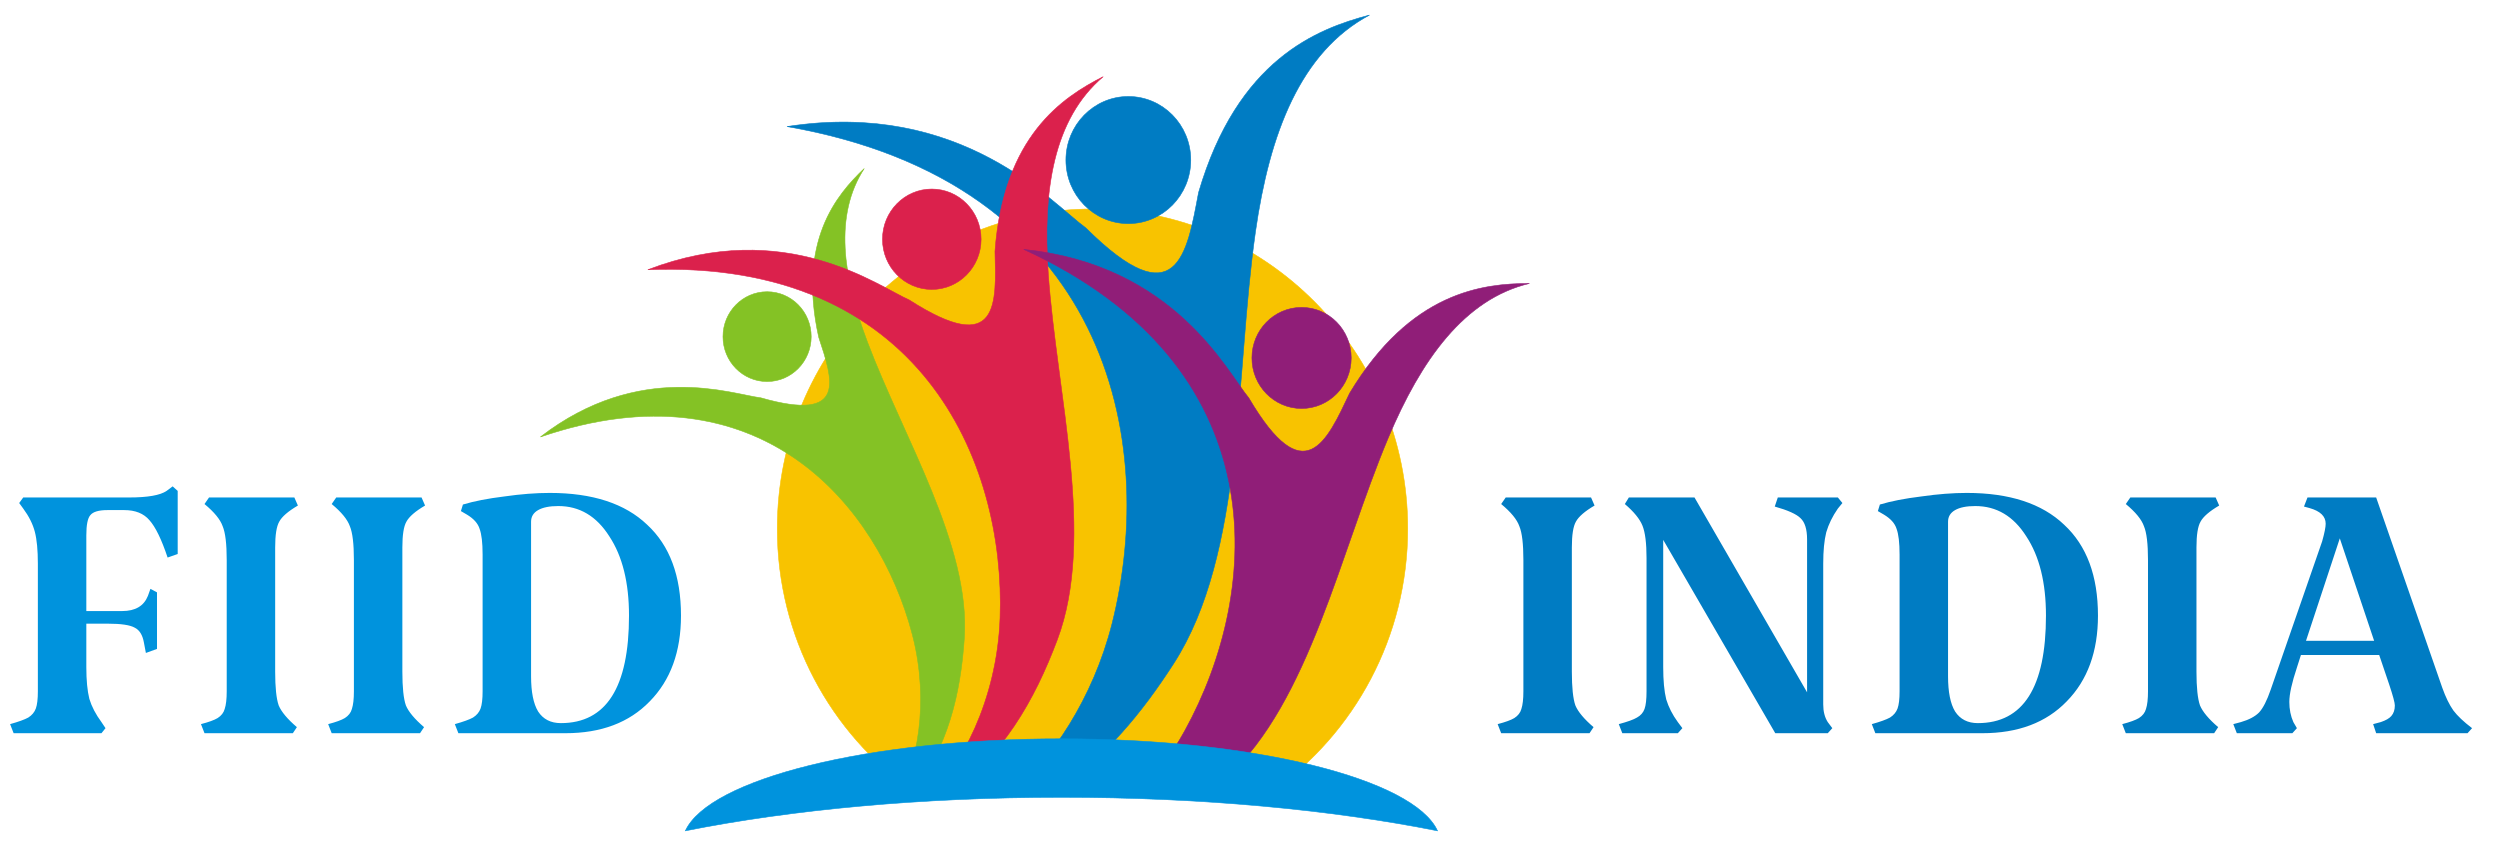 <svg width="166" height="56" viewBox="0 0 166 56" fill="none" xmlns="http://www.w3.org/2000/svg">
<path fill-rule="evenodd" clip-rule="evenodd" d="M72.542 13.877C84.1 13.877 93.474 23.382 93.474 35.102C93.474 42.314 89.924 48.686 84.5 52.522H60.584C55.161 48.686 51.611 42.314 51.611 35.102C51.611 23.382 60.984 13.877 72.542 13.877H72.542Z" fill="#F8C300" stroke="#F8C300" stroke-width="0.036"/>
<path fill-rule="evenodd" clip-rule="evenodd" d="M50.518 26.414C56.336 28.083 55.282 25.194 54.363 22.394C52.949 16.011 55.535 12.951 57.387 11.188C55.375 14.277 55.949 18.346 57.604 22.726C60.024 29.127 64.455 36.247 64.031 42.391C63.779 46.059 62.976 49.56 60.532 52.749C60.233 52.737 59.933 52.724 59.633 52.712C60.827 51.023 61.773 46.703 60.58 42.14C58.336 33.552 50.44 24.027 35.882 29.015C42.486 23.918 48.604 26.18 50.518 26.414L50.518 26.414Z" fill="#84C225" stroke="#84C225" stroke-width="0.036"/>
<path d="M50.935 25.335C52.552 25.335 53.864 24 53.864 22.353C53.864 20.706 52.552 19.371 50.935 19.371C49.317 19.371 48.006 20.706 48.006 22.353C48.006 24 49.317 25.335 50.935 25.335Z" fill="#84C225" stroke="#84C225" stroke-width="0.036"/>
<path fill-rule="evenodd" clip-rule="evenodd" d="M72.103 15.137C78.154 21.153 78.816 16.868 79.584 12.786C82.176 3.94 87.45 1.919 90.935 1C86.351 3.447 84.294 8.863 83.362 15.398C82 24.95 82.634 36.755 77.935 44.056C75.823 47.338 73.391 50.291 70.104 52.522H67.361C69.772 50.425 72.567 46.451 73.843 41.4C76.907 29.268 73.63 12.136 52.257 8.403C63.878 6.595 69.898 13.548 72.103 15.137H72.103Z" fill="#007CC3" stroke="#007CC3" stroke-width="0.036"/>
<path fill-rule="evenodd" clip-rule="evenodd" d="M60.379 19.92C66.368 23.763 66.156 20.153 66.066 16.69C66.628 9.024 70.573 6.45 73.254 5.09C69.945 7.889 69.218 12.666 69.605 18.157C70.169 26.184 72.757 35.698 70.207 42.475C68.684 46.52 66.599 50.193 62.771 52.96C62.437 52.845 62.104 52.73 61.77 52.615C63.685 51.116 66.208 46.569 66.404 41.027C66.775 30.598 61.097 17.205 43.017 17.91C52.175 14.398 58.302 19.011 60.379 19.92L60.379 19.92Z" fill="#DB214C" stroke="#DB214C" stroke-width="0.036"/>
<path d="M74.922 14.848C77.211 14.848 79.067 12.958 79.067 10.627C79.067 8.296 77.211 6.406 74.922 6.406C72.633 6.406 70.777 8.296 70.777 10.627C70.777 12.958 72.633 14.848 74.922 14.848Z" fill="#007CC3" stroke="#007CC3" stroke-width="0.036"/>
<path d="M86.425 27.124C88.245 27.124 89.721 25.622 89.721 23.768C89.721 21.914 88.245 20.411 86.425 20.411C84.604 20.411 83.128 21.914 83.128 23.768C83.128 25.622 84.604 27.124 86.425 27.124Z" fill="#901E78" stroke="#901E78" stroke-width="0.036"/>
<path d="M61.871 19.219C63.679 19.219 65.145 17.727 65.145 15.886C65.145 14.044 63.679 12.552 61.871 12.552C60.063 12.552 58.597 14.044 58.597 15.886C58.597 17.727 60.063 19.219 61.871 19.219Z" fill="#DB214C" stroke="#DB214C" stroke-width="0.036"/>
<path fill-rule="evenodd" clip-rule="evenodd" d="M82.923 26.428C86.623 32.713 88.099 29.313 89.618 26.105C93.678 19.353 98.477 18.825 101.557 18.821C97.237 19.85 94.362 23.882 92.176 29.083C88.98 36.684 86.945 46.583 81.478 51.601C81.136 51.915 80.79 52.222 80.439 52.522H75.78C76.831 51.384 77.829 50.045 78.671 48.518C83.833 39.152 84.836 24.277 67.975 16.559C77.975 17.583 81.444 24.636 82.923 26.428L82.923 26.428Z" fill="#901E78" stroke="#901E78" stroke-width="0.036"/>
<path fill-rule="evenodd" clip-rule="evenodd" d="M70.479 49.056C83.289 49.056 93.867 51.721 95.451 55.167C88.433 53.768 79.806 52.942 70.479 52.942C61.151 52.942 52.525 53.768 45.507 55.167C47.091 51.721 57.669 49.056 70.479 49.056Z" fill="#0093DD" stroke="#0093DD" stroke-width="0.036"/>
<path d="M0.67 48.082C1.229 47.926 1.631 47.781 1.877 47.646C2.123 47.49 2.291 47.289 2.38 47.043C2.469 46.797 2.514 46.417 2.514 45.903V37.423C2.514 36.529 2.447 35.825 2.313 35.311C2.179 34.797 1.922 34.283 1.542 33.769L1.274 33.401L1.542 33.032H8.581C9.81 33.032 10.637 32.886 11.062 32.596L11.464 32.294L11.799 32.596V36.786L11.129 37.021C10.726 35.814 10.324 34.987 9.922 34.54C9.542 34.093 8.983 33.87 8.246 33.87H7.14C6.559 33.87 6.179 33.981 6 34.205C5.821 34.406 5.732 34.853 5.732 35.546V40.574H8.112C8.983 40.574 9.553 40.239 9.821 39.568L9.989 39.099L10.425 39.334V43.088L9.687 43.356L9.553 42.652C9.464 42.16 9.263 41.836 8.95 41.68C8.637 41.501 8.045 41.412 7.173 41.412H5.732V44.294C5.732 45.166 5.799 45.87 5.933 46.406C6.089 46.92 6.358 47.434 6.737 47.948L7.006 48.35L6.737 48.685H0.905L0.67 48.082ZM13.344 48.082C13.858 47.948 14.227 47.814 14.45 47.68C14.696 47.523 14.852 47.322 14.919 47.077C15.009 46.808 15.054 46.417 15.054 45.903V37.188C15.054 36.116 14.964 35.367 14.785 34.942C14.629 34.495 14.227 34.004 13.579 33.468L13.88 33.032H19.545L19.78 33.568C19.132 33.948 18.718 34.306 18.54 34.641C18.361 34.953 18.271 35.523 18.271 36.35V44.596C18.271 45.646 18.35 46.395 18.506 46.842C18.685 47.267 19.087 47.747 19.713 48.283L19.445 48.685H13.579L13.344 48.082ZM21.79 48.082C22.303 47.948 22.672 47.814 22.896 47.68C23.142 47.523 23.298 47.322 23.365 47.077C23.454 46.808 23.499 46.417 23.499 45.903V37.188C23.499 36.116 23.41 35.367 23.231 34.942C23.074 34.495 22.672 34.004 22.024 33.468L22.326 33.032H27.991L28.225 33.568C27.577 33.948 27.164 34.306 26.985 34.641C26.806 34.953 26.717 35.523 26.717 36.35V44.596C26.717 45.646 26.795 46.395 26.952 46.842C27.13 47.267 27.533 47.747 28.158 48.283L27.89 48.685H22.024L21.79 48.082ZM30.201 48.082C30.76 47.926 31.162 47.781 31.408 47.646C31.654 47.49 31.822 47.289 31.911 47.043C32 46.797 32.045 46.417 32.045 45.903V36.819C32.045 36.037 31.978 35.468 31.844 35.11C31.732 34.752 31.453 34.44 31.006 34.171L30.604 33.937L30.738 33.501C31.475 33.278 32.391 33.099 33.486 32.965C34.581 32.808 35.587 32.73 36.503 32.73C39.341 32.73 41.498 33.434 42.972 34.842C44.47 36.227 45.218 38.239 45.218 40.875C45.218 43.267 44.526 45.166 43.14 46.574C41.777 47.982 39.911 48.685 37.542 48.685H30.436L30.201 48.082ZM37.241 48.015C40.257 48.015 41.766 45.635 41.766 40.875C41.766 38.685 41.33 36.931 40.459 35.613C39.609 34.272 38.481 33.602 37.073 33.602C36.492 33.602 36.045 33.691 35.732 33.87C35.419 34.048 35.263 34.306 35.263 34.641V44.898C35.263 45.948 35.419 46.73 35.732 47.244C36.067 47.758 36.57 48.015 37.241 48.015Z" fill="#0093DD"/>
<path d="M99.444 48.082C99.958 47.948 100.326 47.814 100.55 47.68C100.796 47.523 100.952 47.322 101.019 47.077C101.108 46.808 101.153 46.417 101.153 45.903V37.188C101.153 36.116 101.064 35.367 100.885 34.942C100.729 34.495 100.326 34.004 99.678 33.468L99.98 33.032H105.645L105.879 33.568C105.231 33.948 104.818 34.306 104.639 34.641C104.46 34.953 104.371 35.523 104.371 36.35V44.596C104.371 45.646 104.449 46.395 104.606 46.842C104.784 47.267 105.187 47.747 105.812 48.283L105.544 48.685H99.678L99.444 48.082ZM122.034 33.769C121.677 34.283 121.42 34.808 121.263 35.345C121.129 35.881 121.062 36.574 121.062 37.423V46.775C121.062 47.244 121.163 47.635 121.364 47.948L121.666 48.35L121.364 48.685H117.878L110.437 35.847V44.294C110.437 45.188 110.504 45.903 110.638 46.44C110.794 46.954 111.051 47.456 111.409 47.948L111.71 48.35L111.409 48.685H107.721L107.487 48.082C108.068 47.926 108.47 47.781 108.694 47.646C108.939 47.512 109.107 47.322 109.196 47.077C109.286 46.831 109.33 46.44 109.33 45.903V37.054C109.33 36.071 109.241 35.356 109.062 34.909C108.883 34.462 108.492 33.981 107.889 33.468L108.157 33.032H112.515L119.99 45.97V35.814C119.99 35.144 119.844 34.674 119.554 34.406C119.286 34.138 118.716 33.881 117.844 33.635L118.046 33.032H122.034L122.336 33.401L122.034 33.769ZM124.288 48.082C124.847 47.926 125.249 47.781 125.495 47.646C125.741 47.49 125.908 47.289 125.998 47.043C126.087 46.797 126.132 46.417 126.132 45.903V36.819C126.132 36.037 126.065 35.468 125.931 35.11C125.819 34.752 125.54 34.44 125.093 34.171L124.69 33.937L124.824 33.501C125.562 33.278 126.478 33.099 127.573 32.965C128.668 32.808 129.674 32.73 130.59 32.73C133.428 32.73 135.584 33.434 137.059 34.842C138.556 36.227 139.305 38.239 139.305 40.875C139.305 43.267 138.612 45.166 137.227 46.574C135.864 47.982 133.998 48.685 131.629 48.685H124.523L124.288 48.082ZM131.327 48.015C134.344 48.015 135.852 45.635 135.852 40.875C135.852 38.685 135.417 36.931 134.545 35.613C133.696 34.272 132.568 33.602 131.16 33.602C130.579 33.602 130.132 33.691 129.819 33.87C129.506 34.048 129.35 34.306 129.35 34.641V44.898C129.35 45.948 129.506 46.73 129.819 47.244C130.154 47.758 130.657 48.015 131.327 48.015ZM140.918 48.082C141.432 47.948 141.801 47.814 142.024 47.68C142.27 47.523 142.426 47.322 142.493 47.077C142.583 46.808 142.627 46.417 142.627 45.903V37.188C142.627 36.116 142.538 35.367 142.359 34.942C142.203 34.495 141.801 34.004 141.153 33.468L141.454 33.032H147.119L147.354 33.568C146.706 33.948 146.292 34.306 146.114 34.641C145.935 34.953 145.845 35.523 145.845 36.35V44.596C145.845 45.646 145.924 46.395 146.08 46.842C146.259 47.267 146.661 47.747 147.287 48.283L147.019 48.685H141.153L140.918 48.082ZM162.168 45.669C162.391 46.294 162.637 46.797 162.905 47.177C163.174 47.535 163.587 47.926 164.146 48.35L163.844 48.685H157.777L157.576 48.082L158.079 47.948C158.414 47.836 158.648 47.702 158.782 47.546C158.939 47.367 159.017 47.132 159.017 46.842C159.017 46.663 158.894 46.205 158.648 45.468L157.978 43.49H152.782L152.514 44.328C152.179 45.334 152.011 46.093 152.011 46.607C152.011 47.099 152.101 47.546 152.28 47.948L152.514 48.35L152.213 48.685H148.525L148.291 48.082L148.794 47.948C149.33 47.792 149.732 47.579 150 47.311C150.268 47.021 150.525 46.518 150.771 45.803L154.19 35.948C154.347 35.389 154.425 34.998 154.425 34.775C154.425 34.283 154.067 33.937 153.352 33.736L152.984 33.635L153.218 33.032H157.777L162.168 45.669ZM157.643 42.551L155.363 35.747L153.118 42.551H157.643Z" fill="#007CC3"/>
</svg>
